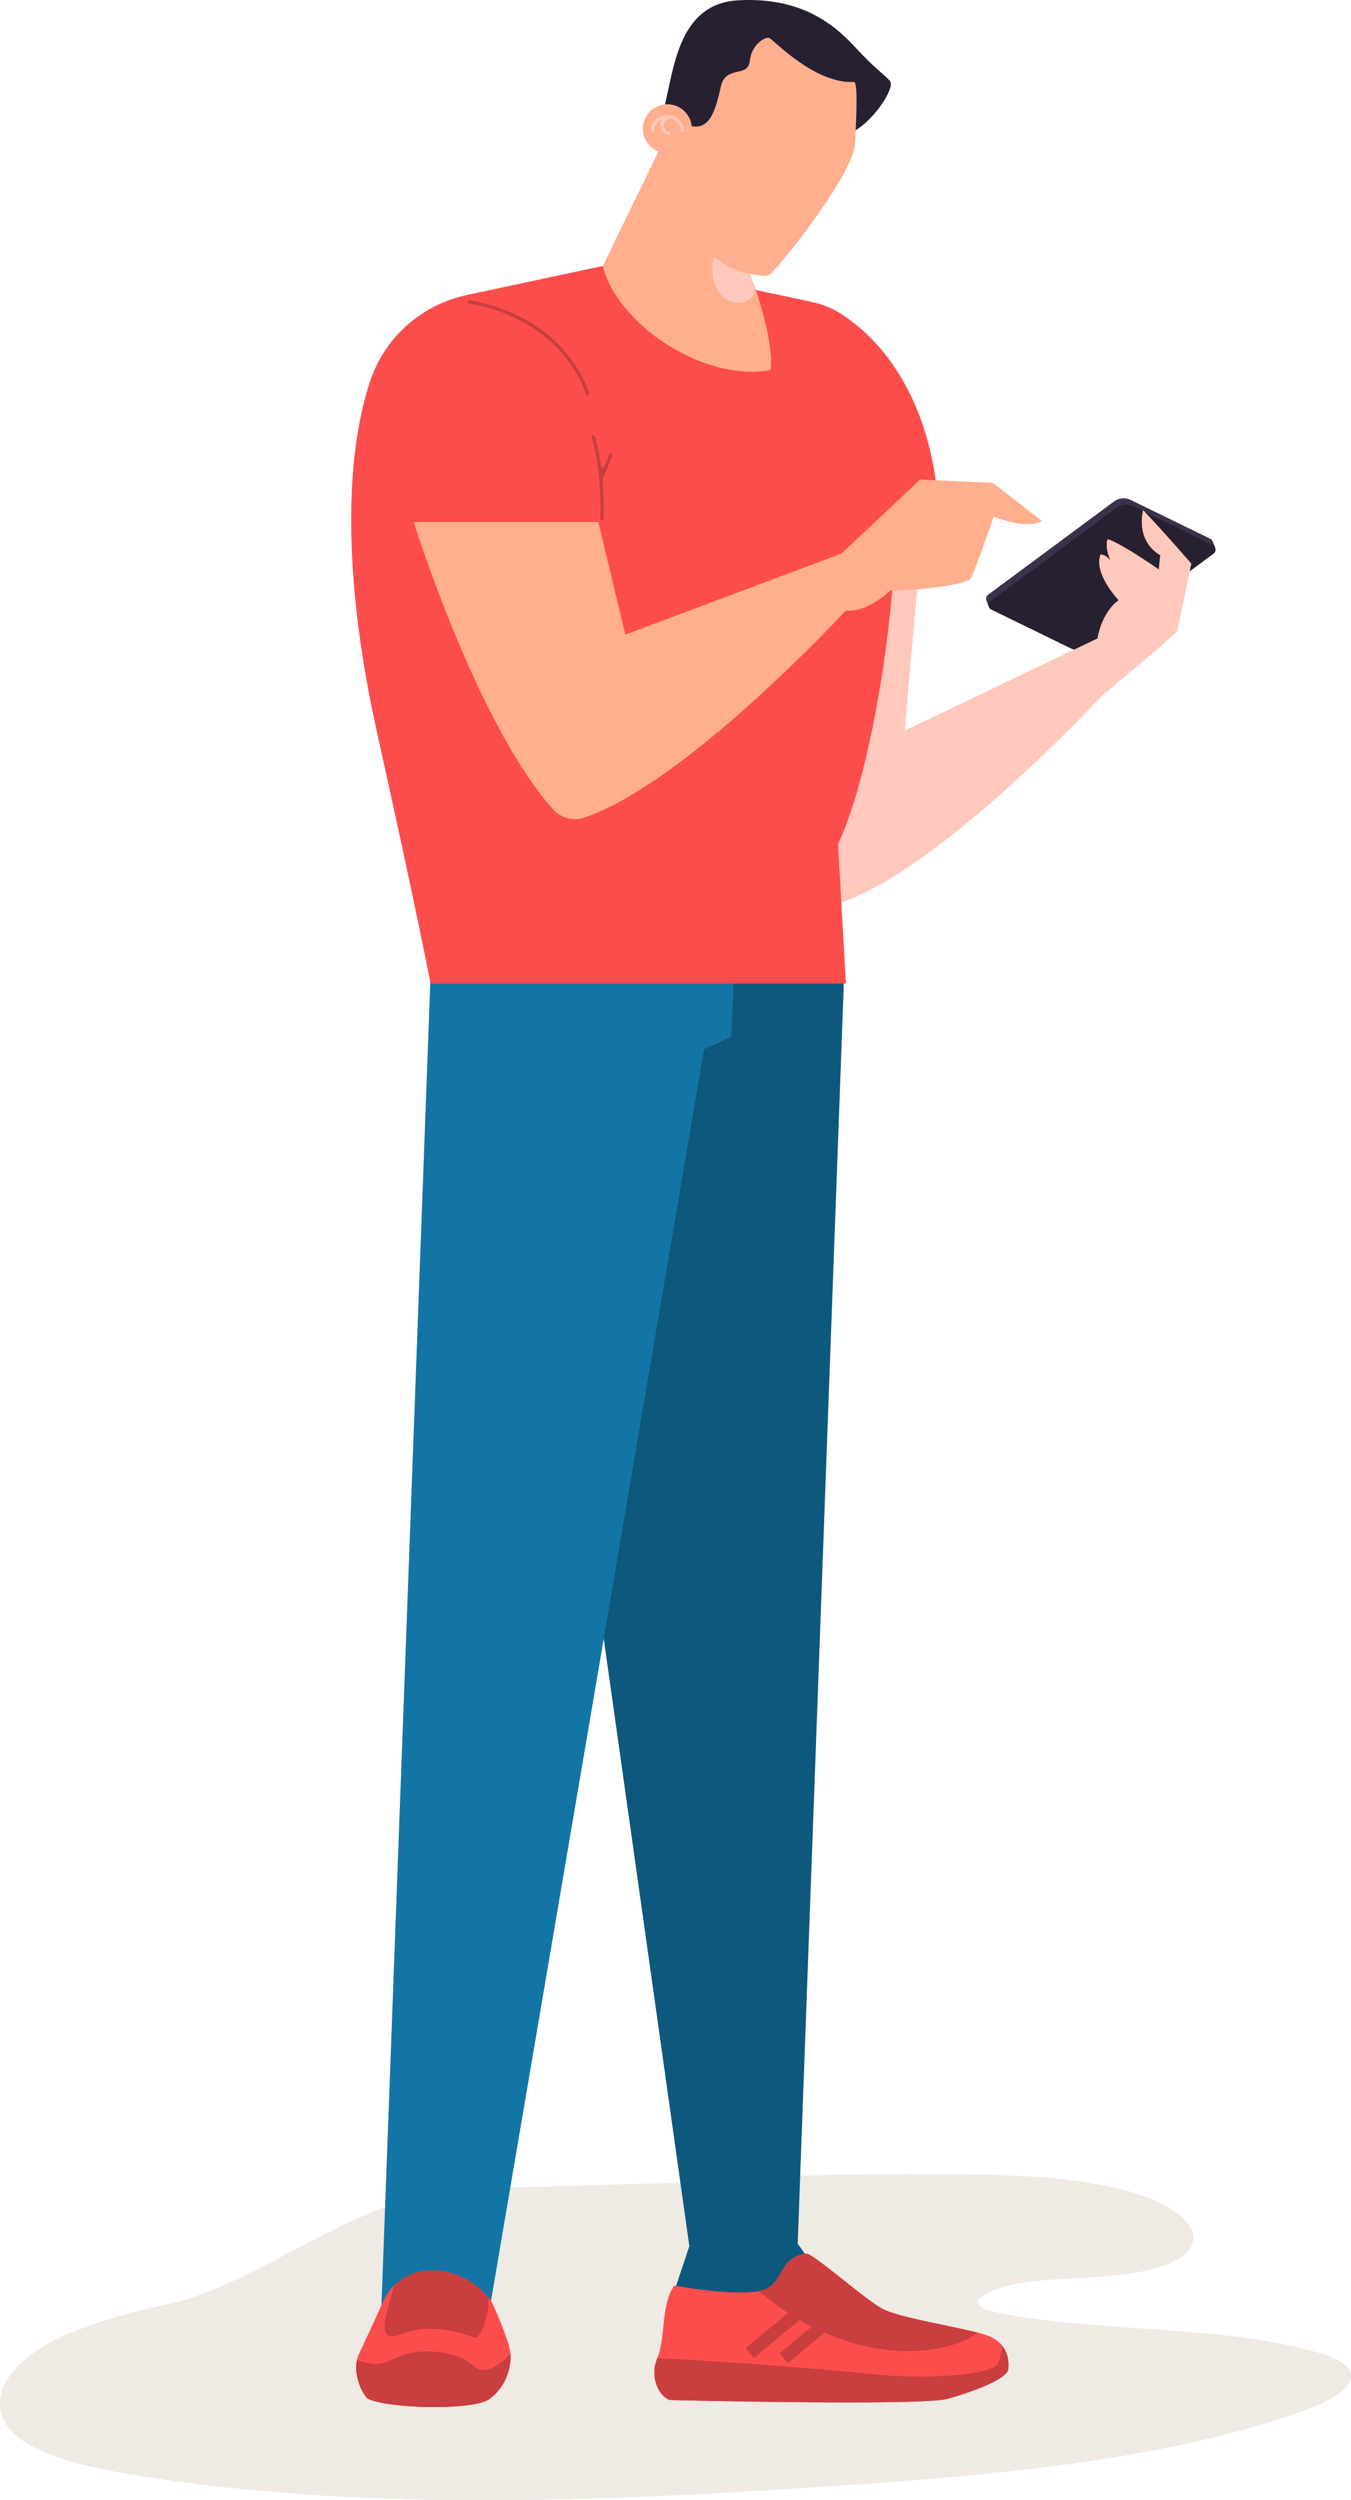 <svg xmlns="http://www.w3.org/2000/svg" width="87" height="161" fill="none" viewBox="0 0 87 161">
    <path fill="#EFEAE4" d="M2.181 151.485c2.172-1.494 5.424-2.414 8.713-3.132 5.754-1.236 12.32-7.071 18.531-7.215v-.172l16.893-.489v-.201c5.194-.23 10.516-.316 15.685-.259 3.633.029 7.354.201 10.606 1.064 2.693.718 5.118 2.328 3.937 3.822-.927 1.15-3.569 1.581-5.919 1.725-2.35.144-4.89.144-6.77.891-.558.23-1.066.604-.774.949.19.229.648.344 1.08.431 6.604 1.351 14.377.776 20.6 2.558.826.23 1.652.546 2.02 1.006.864 1.034-1.016 2.127-2.794 2.759-9.056 3.248-20.246 4.225-31.08 4.915-14.784.977-30.101 1.581-44.34-.776-2.946-.489-6.032-1.179-7.594-2.587-1.791-1.61-.953-3.794 1.206-5.289z"/>
    <path fill="#3B314A" d="M78.256 35.26l-.154-.373c-.003-.011-.009-.023-.014-.037l-.012-.028v.002c-.031-.054-.074-.1-.137-.13l-5.131-2.504c-.345-.168-.756-.13-1.064.097l-8.113 6.01c-.108.08-.145.205-.123.322h-.005l.011.029.017.042.148.385.049-.208 5.086 2.48c.345.169.755.131 1.063-.097l8.114-6.01c.02-.014.034-.03.05-.048l.215.069z"/>
    <path fill="#262030" d="M68.973 41.76l-5.131-2.503c-.217-.105-.246-.405-.052-.55l8.114-6.01c.308-.228.718-.265 1.063-.097l5.132 2.503c.216.106.245.405.05.55l-8.113 6.01c-.308.226-.718.266-1.063.097z"/>
    <path fill="#FFAE8E" d="M70.966 44.78s-10.298 11.164-16.86 13.346c-.716.236-1.5.03-1.999-.53-4.932-5.529-4.88-20.319-4.88-20.319h11.888l-.87 9.784 12.433-5.944c.325-1.813 1.36-2.463 1.36-2.463-.525-.579-1.56-1.956-1.16-2.953.436.054.67.453.67.453-.417-.853-.255-1.414-.2-1.431.96.325 3.281 1.956 3.281 1.956 0-.146.091-.924.091-.924-1.485-.887-1.197-2.52-1.106-2.9 1.431 1.506 3.099 3.444 3.099 3.444s-.852 4.168-.944 4.368c-.09.2-4.803 4.114-4.803 4.114z"/>
    <path fill="#FFC8BD" d="M70.966 44.78s-10.298 11.164-16.86 13.346c-.716.236-1.5.03-1.999-.53-4.932-5.529-4.88-20.319-4.88-20.319h11.888l-.87 9.784 12.433-5.944c.325-1.813 1.36-2.463 1.36-2.463-.525-.579-1.56-1.956-1.16-2.953.436.054.67.453.67.453-.417-.853-.255-1.414-.2-1.431.96.325 3.281 1.956 3.281 1.956 0-.146.091-.924.091-.924-1.485-.887-1.197-2.52-1.106-2.9 1.431 1.506 3.099 3.444 3.099 3.444s-.852 4.168-.944 4.368c-.09.2-4.803 4.114-4.803 4.114z"/>
    <path fill="#0D587D" d="M54.382 62.167L51.37 144.48l1.588 2.22-5.157 1.429-4.678.316 1.268-3.806-6.66-47.264 7.296-41.395 9.356 6.187z"/>
    <path fill="#1275A6" d="M27.738 62.483l-3.173 85.961 7.06-.316L45.341 67.56l1.745-.795.317-6.82-19.666 2.538z"/>
    <path fill="#FC4D4D" d="M53.188 19.719c2.916 1.268 6.688 5.308 7.23 12.703-1.198.054-6.452 1.594-6.452 1.269 0-.325-.852-13.79-.852-13.79l.074-.182z"/>
    <path fill="#FC4D4D" d="M56.626 23.38c-.636-1.999-2.3-3.498-4.35-3.937l-4.397-.941-9.06-1.377-8.749 1.87c-2.888.619-5.265 2.688-6.212 5.485-1.878 5.55-1.528 13.91.39 22.545 2.61 11.742 3.479 16.31 3.479 16.31h26.747l-.508-8.99c2.6-5.382 5.311-22.627 2.66-30.965z"/>
    <path d="M24.753 33.559H44.869V57.233H24.753z"/>
    <path fill="#262030" d="M42.697 7.194c.69-2.355.798-6.96 4.857-7.176 4.06-.217 6.161 1.56 7.504 3.008 1.34 1.45 1.813 1.702 2.246 2.175.437.47-1.45 3.224-2.936 3.478-1.485.254-9.93 2.574-9.93 2.574l-1.741-4.06z"/>
    <path fill="#FFAE8E" d="M42.48 9.59l-3.66 7.537c.87 3.66 6.414 7.503 10.802 6.705.253-1.956-1.124-5.653-1.124-5.653l-.216-.545c.216 0 .832.217 1.231.072.4-.146 5.437-6.415 5.545-8.445.108-2.03.183-4.022-.071-3.985-2.5.145-5.183-2.717-5.437-2.828-.253-.108-1.16.399-1.268 1.485-.109 1.086-1.523.254-1.848 1.594-.325 1.34-.69 3.407-2.537 2.32-1.163.109-1.417 1.742-1.417 1.742z"/>
    <path fill="#FFAE8E" d="M44.553 8.291c0 .87-.708 1.577-1.577 1.577-.87 0-1.577-.707-1.577-1.577s.707-1.576 1.577-1.576c.872 0 1.577.707 1.577 1.576z"/>
    <path fill="#FFC8BD" d="M43.176 7.414l-.029-.002c-.054-.009-.105-.017-.162-.017-.593 0-1.075.481-1.075 1.074h.217c0-.353.216-.658.521-.787-.074.106-.12.234-.12.374 0 .356.291.644.645.644v-.216c-.237 0-.428-.191-.428-.428 0-.225.177-.41.4-.425.393.077.692.422.692.841h.217c.002-.53-.38-.966-.878-1.058z"/>
    <path d="M48.221 8.793H54.995V17.756H48.221z"/>
    <path fill="#FFC8BD" d="M46.32 18.865c.833 1.123 2.643.624 2.218-.564-.028-.08-.045-.123-.045-.123l-.217-.544c-1.36-.237-2.284-1.107-2.284-1.107-.142.562-.236 1.574.328 2.338z"/>
    <path fill="#FFAE8E" d="M26.64 33.616H38.53l1.739 7.25 13.918-5.22 5.074-4.767 4.675.217 3.154 2.446c-.978.598-3.1-.271-3.1-.271s-1.36 3.968-1.522 4.022c-.707.49-4.513.816-5.111.707-1.685 1.577-2.883 1.306-2.883 1.306S44.177 50.47 37.614 52.651c-.715.236-1.499.031-1.998-.53-4.932-5.528-8.974-18.505-8.974-18.505z"/>
    <path d="M60.126 32.809H64.026V37.872H60.126z"/>
    <path fill="#C93E3E" d="M38.66 33.511c.025-.883.003-1.739-.069-2.543 0-.011-.002-.022-.008-.034-.009-.017-.009-.04-.003-.065.003-.012.003-.02.003-.032-.134-1.465-.388-2.357-.49-2.671-.018-.057.014-.12.07-.137.012-.003.024-.006.035-.006.048 0 .088.032.102.075.075.228.263.875.408 1.913.006.048.046.085.094.094h.014c.043 0 .083-.026.1-.069l.325-.79c.017-.04.057-.068.1-.068.014 0 .029.003.04.009.054.022.083.085.06.142l-.625 1.525c-.005.017-.008.035-.008.052.074.826.097 1.705.071 2.611l-.22-.006zM37.839 25.472c-.049 0-.091-.035-.106-.08-.011-.049-1.32-4.758-7.551-5.847-.06-.012-.1-.066-.089-.126.009-.051.054-.09.108-.09 6.383 1.111 7.732 5.957 7.743 6.006.015.057-.02.117-.077.131-.008.003-.02.006-.028.006z"/>
    <path d="M27.968 60.176H47.399V148.302H27.968z"/>
    <path fill="#FC4D4D" d="M24.565 148.447s-.912 2.002-1.448 3.133c-.536 1.129.237 2.618.536 2.854 1.012.653 6.78.833 7.851.06 1.072-.773 1.429-2.021 1.369-2.914-.06-.892-1.249-3.449-1.249-3.449-2.26-2.737-5.97-2.517-7.059.316z"/>
    <path fill="#C93E3E" d="M30.492 152.35c-.892-.893-3.061-1.161-4.37-.744-1.28.407-1.48.949-3.136.365-.234 1.054.402 2.249.667 2.46 1.012.653 6.78.832 7.852.06 1.071-.773 1.428-2.022 1.368-2.914 0 0-1.488 1.665-2.38.773zM25.403 147.156c-.943 3.024-.91 3.711.659 3.084 1.636-.653 3.837 0 4.43.268.453.203 1-1.334.972-2.56-1.844-2.064-4.544-2.275-6.06-.792z"/>
    <path fill="#FC4D4D" d="M43.438 147.173c-.873 1.109-.573 3.424-1.11 4.679-.475 1.109 0 2.377.793 2.697 0 0 16.259.396 17.924-.08 1.664-.476 3.805-1.269 3.885-1.905.08-.635-.08-1.665-1.268-2.141-1.19-.476-5.63-1.109-6.82-1.744-1.188-.636-4.361-3.49-4.917-3.57-2.061.317-1.269 2.221-3.253 2.458-1.981.239-5.234-.394-5.234-.394z"/>
    <path fill="#C93E3E" d="M43.121 154.547s16.259.397 17.923-.08c1.665-.476 3.806-1.268 3.886-1.904.051-.419 0-1.006-.382-1.497-.054.425-.15.893-.33 1.181-.397.635-4.203 1.032-8.088.635-3.886-.396-9.04-.792-13.799-1.032-.479 1.112-.002 2.381.79 2.697z"/>
    <path fill="#C93E3E" d="M62.95 150.208c-1.709-.442-5.093-.984-6.108-1.525-1.188-.636-4.361-3.49-4.917-3.57-1.984.305-1.326 2.079-3.042 2.424 5.864 5.028 12.099 4.236 14.066 2.671z"/>
    <path fill="#C93E3E" d="M52.352 148.683l-.532-.64-3.798 3.156.532.64 3.798-3.156zM54.538 149.015l-.532-.64-3.798 3.156.532.64 3.798-3.156z"/>
</svg>
